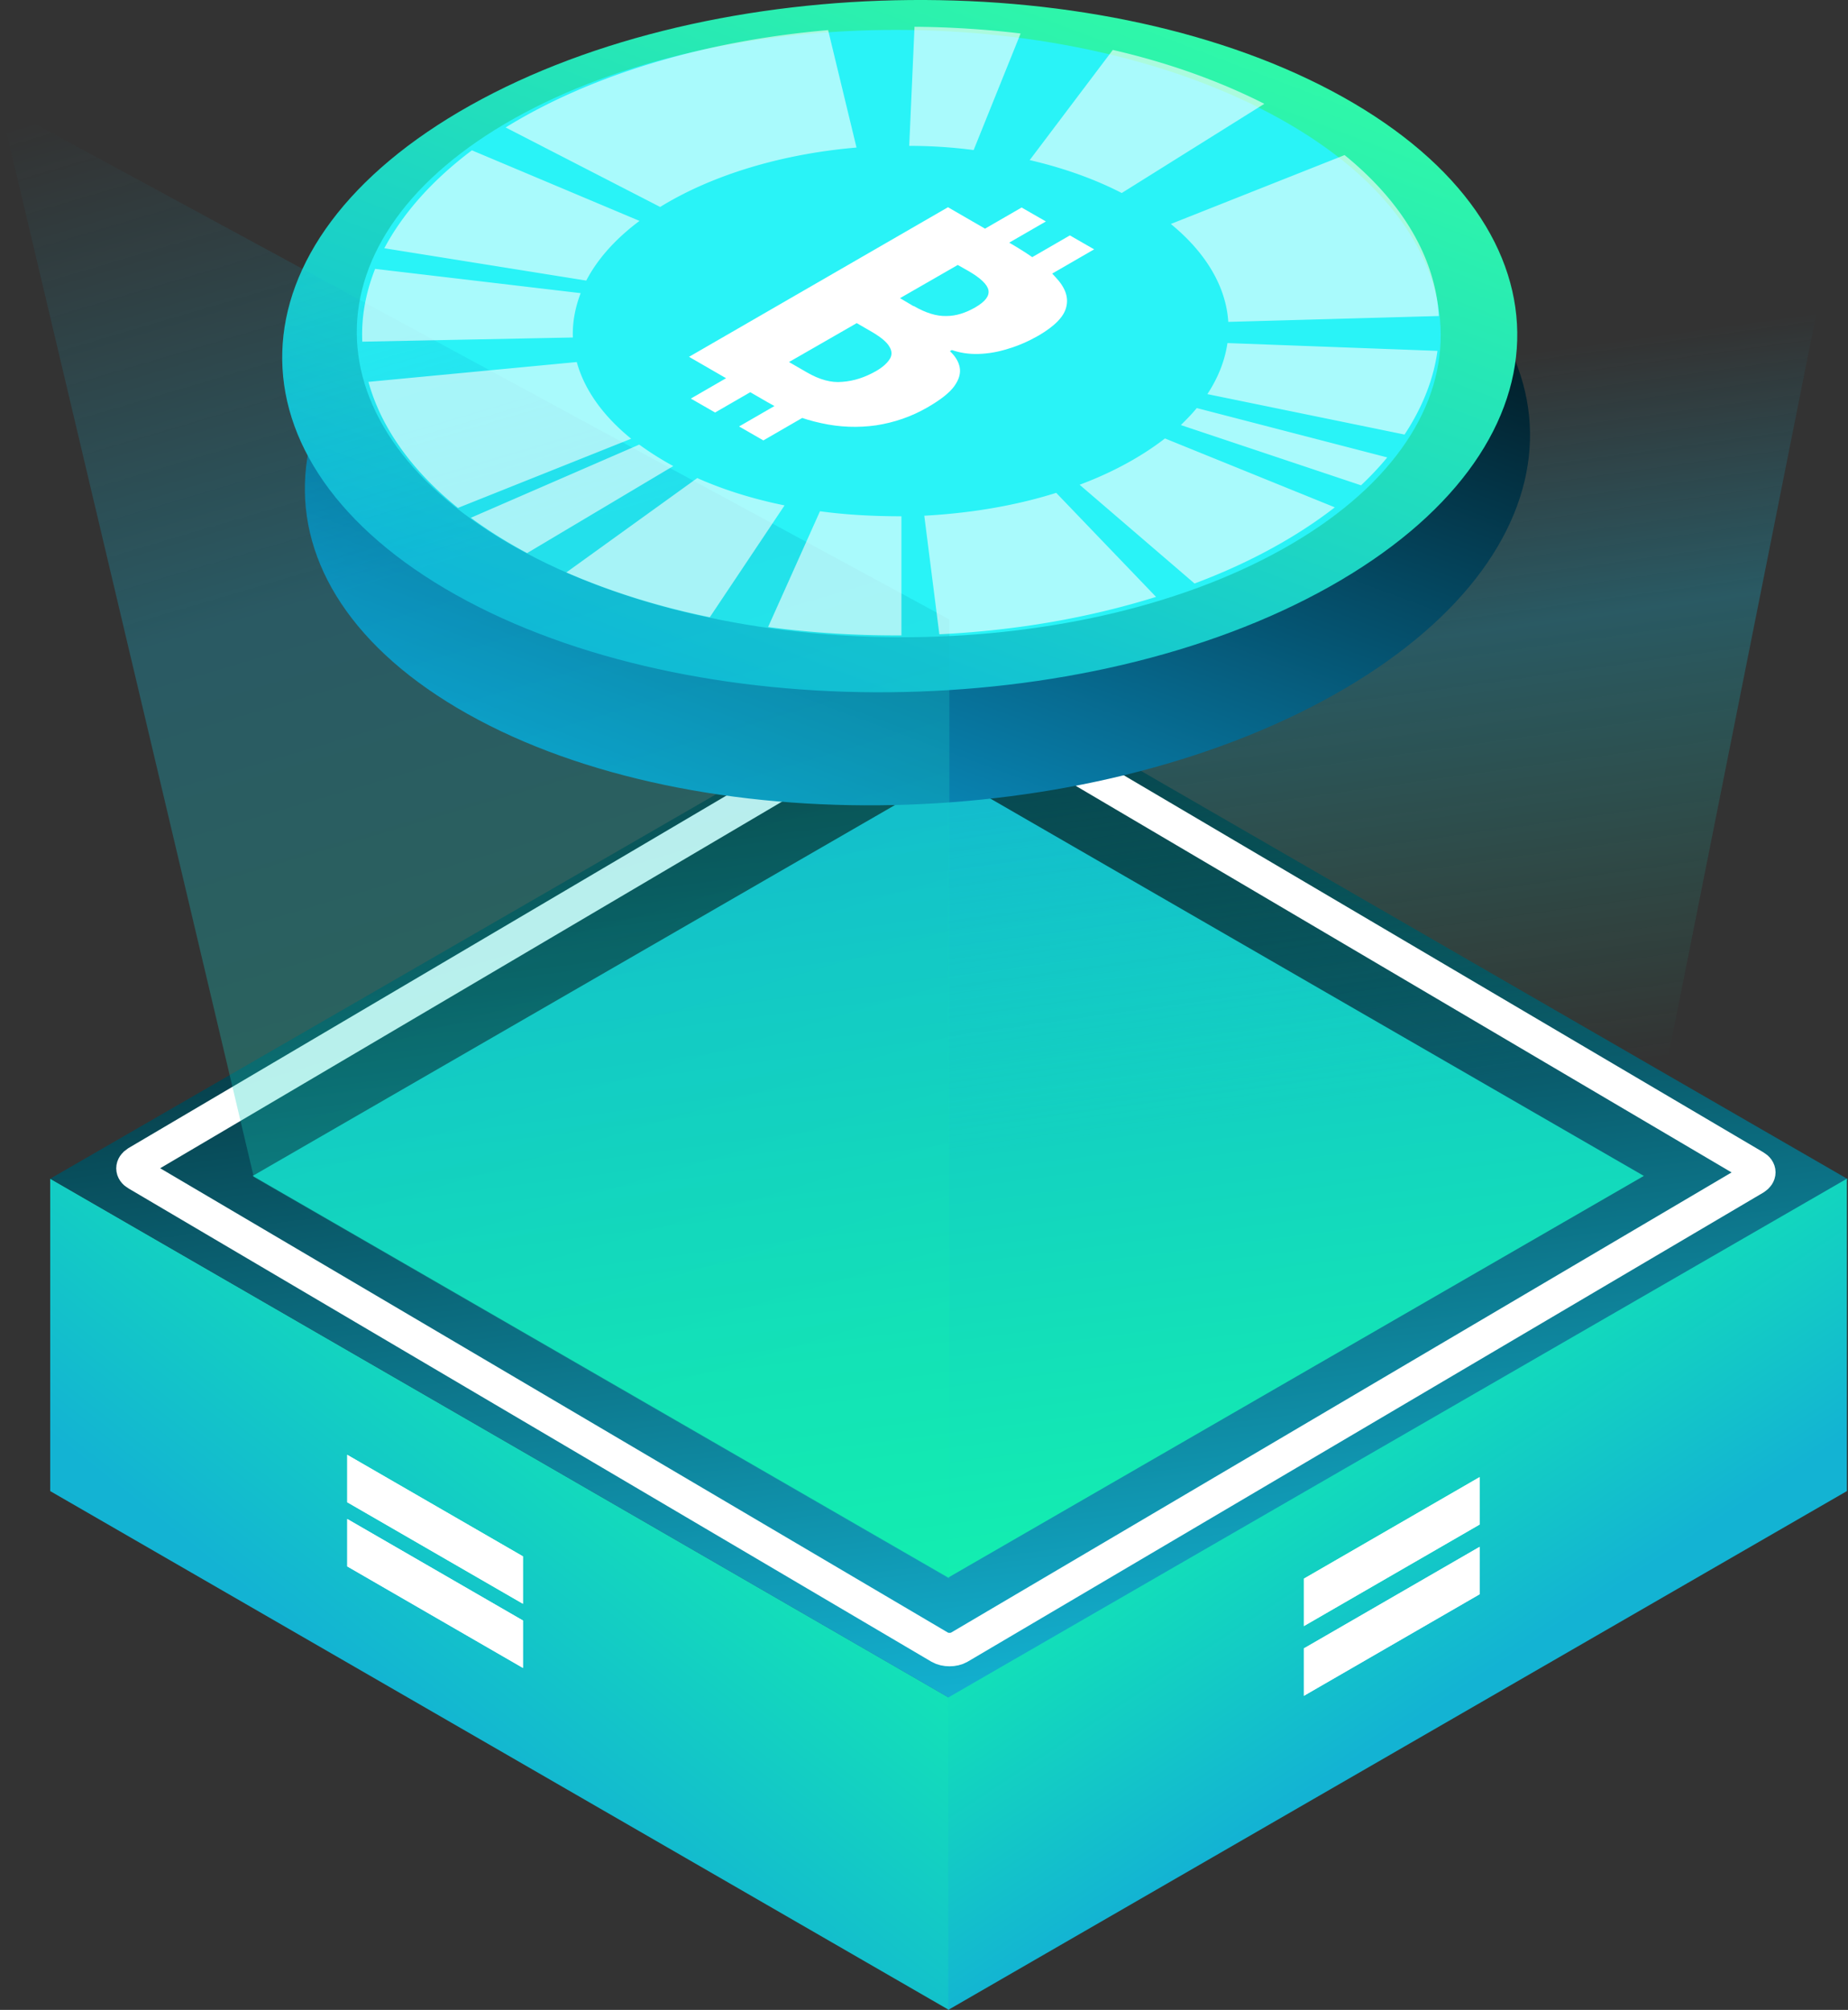 <svg xmlns="http://www.w3.org/2000/svg" viewBox="0 0 662.6 720.6" xmlns:v="https://vecta.io/nano"><rect x="0" y="0" width="662.6" height="720.6" fill="#333333" stroke="none"/><style>.B{isolation:isolate}.E{mix-blend-mode:screen}</style><defs><linearGradient id="A" x1="178.9" y1="609.6" x2="212.9" y2="797.6" gradientTransform="translate(9.4 1177.2) rotate(30) scale(1 -.9) skewX(-26.6)" href="#M"><stop offset="0" stop-color="#13b3d3"/><stop offset="1" stop-color="#13edb1"/></linearGradient><linearGradient id="B" x1="191.5" y1="258.6" x2="476.5" y2="732.4" gradientTransform="translate(480.2 837.4) rotate(-30) scale(1 -.9) skewX(-26.6)" href="#M"><stop offset="0" stop-color="#13b3d3"/><stop offset="1"/></linearGradient><linearGradient id="C" x1="181.8" y1="354.3" x2="402.1" y2="721" gradientTransform="translate(552.8 836.4) rotate(-30) scale(1 -.9) skewX(-26.6)" href="#M"><stop offset="0" stop-color="#13eeb0"/><stop offset="1" stop-color="#13b3d3"/></linearGradient><linearGradient id="D" x1="509" y1="391.6" x2="464.7" y2="72.8" href="#M"><stop offset="0" stop-color="#13eeb0" stop-opacity="0"/><stop offset=".5" stop-color="#13b3d3" stop-opacity=".3"/><stop offset=".8" stop-color="#13b3d3" stop-opacity="0"/></linearGradient><linearGradient id="E" x1="200.7" y1="554.1" x2="191.2" y2="697.2" gradientTransform="translate(331.4 1295.2) rotate(-30) scale(1 -.9) skewX(26.6)" href="#M"><stop offset="0" stop-color="#13b3d3"/><stop offset="1" stop-color="#12ebb2"/></linearGradient><linearGradient id="F" x1="134.8" y1="466.9" x2="538.4" y2="563" gradientTransform="translate(484.5 582) rotate(-29.3) scale(1 -.9) skewX(-27.6)" href="#M"><stop offset="0" stop-color="#0993c7"/><stop offset="1"/></linearGradient><linearGradient id="G" x1="134.1" y1="463.9" x2="534.2" y2="554.9" gradientTransform="translate(475.5 536.5) rotate(-29.3) scale(1 -.9) skewX(-27.6)" href="#M"><stop offset="0" stop-color="#0eb9da"/><stop offset="1" stop-color="#33ffa3"/></linearGradient><linearGradient id="H" x1="269.5" y1="504.4" x2="87.2" y2="-113.4" href="#M"><stop offset="0" stop-color="#13eeb0" stop-opacity=".3"/><stop offset=".5" stop-color="#13b3d3" stop-opacity=".3"/><stop offset=".8" stop-color="#13b3d3" stop-opacity="0"/></linearGradient><path id="I" d="M124.5,544.6l63,36.4v17l-63-36.4v-17Z"/><path id="J" d="M124.5,521.6l63,36.4v17l-63-36.4v-17Z"/><path id="K" d="M467.5,566l63-36.4v17l-63,36.4v-17Z"/><path id="L" d="M467.5,591l63-36.4v17l-63,36.4v-17Z"/><linearGradient id="M" gradientUnits="userSpaceOnUse"/></defs><g class="B"><path d="M18 422.6l322.2 186v112L18 534.6v-112z" fill="url(#A)"/><g fill="#fff"><use href="#I"/><use href="#I"/><use href="#J"/><use href="#J"/></g><path d="M18 422.6l322.2-186 322.4 186.2-322.2 186L18 422.6z" fill="url(#B)"/><path class="E" d="M90.6 421.6l249.4-144 249.4 144-249.4 144-249.4-144z" fill="url(#C)"/><path class="E" d="M340,210.1l318.5-134-69.1,346.5-249.4,144V210.1Z" fill="url(#D)"/><path d="M340 608.6l322.2-186v112L340 720.6v-112z" fill="url(#E)"/><path class="E" d="M49.1 416.8l285.3-168.2c1.9-1.1 5-1.1 6.9 0l287.9 169.7c1.9 1.1 1.9 2.9 0 4.1L343.9 590.6c-1.9 1.1-5 1.1-6.9 0L49.1 420.9c-1.9-1.1-1.9-2.9 0-4.1z" fill="none" stroke="#fff" stroke-width="12"/><path d="M179.8,82c89.1-49.9,228.1-53,310.4-6.8,82.4,46.2,76.9,124.1-12.1,174-89.1,49.9-228.1,53-310.4,6.8-82.4-46.2-76.9-124.1,12.1-174Z" fill="url(#F)"/><path d="M168.6,37.8c87.9-49.3,228.1-50.5,313.1-2.9,85,47.7,82.8,126.2-5.1,175.5s-228.1,50.5-313.1,2.9c-85-47.7-82.8-126.2,5.1-175.5Z" fill="url(#G)"/><path d="M459.3 42.8c76.1 42.6 76.4 111.6.7 154s-198.7 42.2-274.8-.4-76.4-111.6-.7-154 198.7-42.2 274.8.4z" fill="#29f3f7"/><path class="E" d="M0 37.6l340.4 184.5V566L91 422 0 37.6z" fill="url(#H)"/><g fill="#fff"><use href="#K"/><use href="#K"/><use href="#L"/><use href="#L"/><path class="E" d="M361.1 97.4l22.5-13 8.7 5-22.5 13-8.7-5zm-17.3-10l22.5-13 8.7 5-22.5 13-8.7-5zM265 152.9l22.5-13 8.7 5-22.5 13-8.7-5zm-17.3-10l22.5-13 8.7 5-22.5 13-8.7-5zm-.6-15l92.8-53.6 22.3 12.9c7.4 4.3 12.9 8.3 16.2 12.1 3.6 3.8 4.8 7.3 3.9 10.8-.8 3.4-4.1 6.8-9.9 10.2-3.5 2-7.1 3.6-10.8 4.7-3.7 1.2-7.3 1.8-10.8 1.9s-6.6-.4-9.5-1.4l-.7.4c1.9 1.8 3.1 3.7 3.5 5.8s-.2 4.3-1.9 6.7-5 5-9.9 7.8c-5.6 3.2-11.7 5.3-18.2 6.3-6.4.9-13 .7-19.7-.8-6.6-1.4-13-3.9-19.2-7.5L247 127.9zm80.5-18.2c4.3 2.5 8.2 3.7 11.7 3.6 3.5 0 6.9-1.1 10.4-3.1 3.6-2.1 5.1-4.1 4.7-6.2-.4-2-2.8-4.3-7.1-6.8l-3.9-2.2-20.7 11.9 4.9 2.9zm-20.5 6.2l-24.2 13.9 6.4 3.7c4.5 2.6 8.7 3.8 12.7 3.4 4.2-.3 8.1-1.6 12-3.8 2.3-1.3 4-2.8 4.9-4.2 1-1.4 1-3 0-4.6-.9-1.6-2.9-3.3-6.1-5.2l-5.7-3.3z"/><path d="M296.9 10.8c-44.3 3.8-85.2 16.1-115.6 34.9l55.4 28.5c18.5-11.4 43.4-19 70.4-21.3l-10.2-42.2zm69 1.2a341.51 341.51 0 0 0-38-2.4L326 52.3c7.8 0 15.5.5 23.1 1.5l16.8-41.7zm87.4 25.2c-16-8.1-34.3-14.7-54.3-19.3l-29.8 39.5c12.1 2.8 23.3 6.8 33 11.8l51-31.9zm62.6 76c-1.3-20.7-13-40.7-33.8-57.6l-62.3 24.7c12.6 10.3 19.8 22.5 20.6 35.1l75.5-2.1zm-12.3 42.6c6.4-9.7 10.4-19.8 11.8-30l-75.3-2.8c-.9 6.2-3.3 12.4-7.2 18.3l70.7 14.5zM488 174c3.4-3.2 6.6-6.6 9.4-10l-68.3-17.7c-1.7 2.1-3.7 4.1-5.7 6.1L488 174zm-59.7 35.2c19.5-7.3 36.5-16.6 50.3-27.3l-60.9-24.7c-8.4 6.5-18.8 12.2-30.6 16.6l41.2 35.4zM169.2 53.9c-14.1 10.6-24.7 22.5-31.4 35.1l72.4 11.6c4-7.7 10.5-15 19.1-21.4l-60.1-25.3zm-34.7 42.5c-3.4 8.6-5 17.3-4.6 26.1l75.5-1.5c-.2-5.3.8-10.7 2.8-15.9l-73.7-8.7zm-2.4 40.5c4.5 16.3 15.4 31.7 32.1 45.2l62.1-24.8c-10.1-8.2-16.8-17.6-19.5-27.5l-74.6 7.1zm36.8 48.8c6.1 4.5 12.8 8.7 20.1 12.6l52.4-31.2c-4.4-2.4-8.5-5-12.2-7.7l-60.3 26.2zm34.1 19.5c15.6 6.8 32.9 12.3 51.5 16.1l26.8-40.1c-11.3-2.3-21.9-5.6-31.3-9.8l-46.9 33.8zm133.9 22.2c27.2-1.3 53.6-5.9 77.6-13.4l-35.8-37.3c-14.6 4.6-30.7 7.3-47.3 8.2l5.4 42.5zm-61.5-2.6c15.6 2.1 31.7 3.1 47.8 3v-42.7c-9.9 0-19.7-.5-29.2-1.8l-18.6 41.5z" fill-opacity=".6"/></g></g></svg>